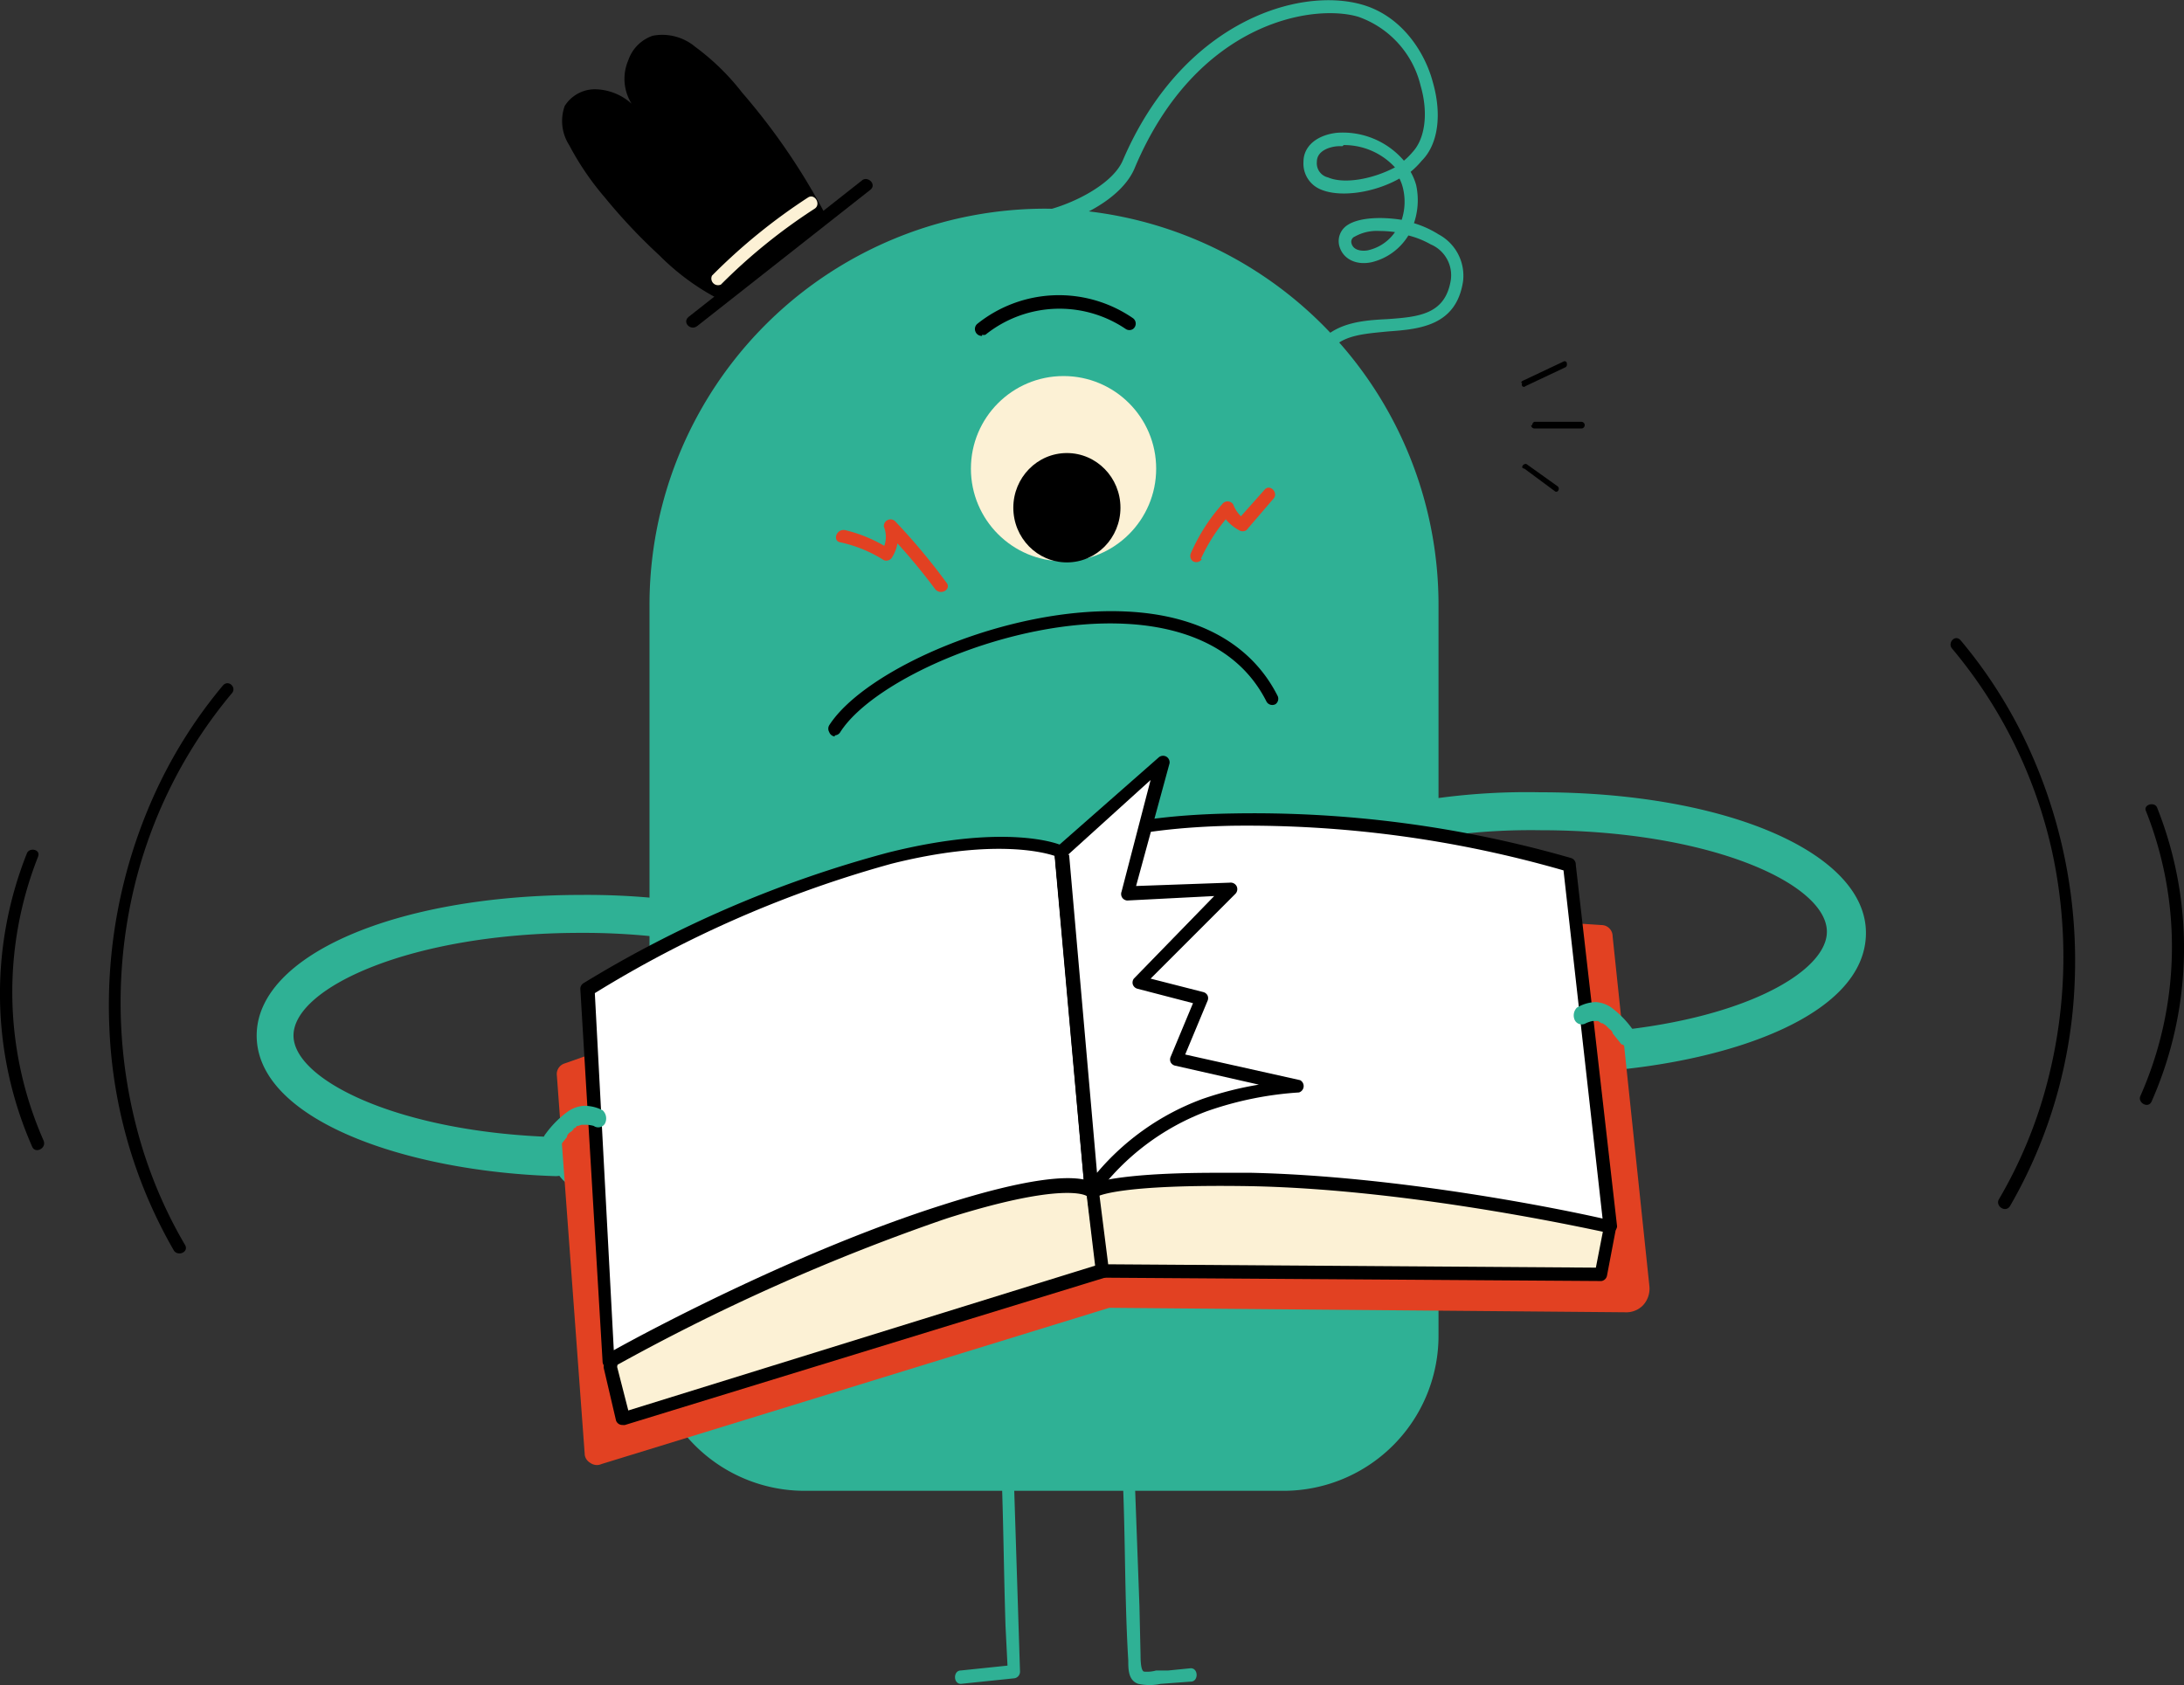 <svg xmlns="http://www.w3.org/2000/svg" viewBox="0 0 195.7 151">
  <rect x="0" y="0" width="195.7" height="151" fill="#333333" stroke="none"/>
  <g data-name="Group 41">
    <g data-name="Group 40" transform="translate(23)">
      <path fill="#2fb195" d="M70.6 18.7a35.5 35.5 0 0 1 35.3 35.6v65.3a13.9 13.9 0 0 1-13.8 14h-43a13.9 13.9 0 0 1-13.9-14V54.3a35.5 35.5 0 0 1 35.4-35.6Z" data-name="Path 191"/>
      <path fill="#2fb195" d="M26.8 105.4C13.5 105 0 100.4 0 92.8c0-7.2 12.5-12.6 29.1-12.6a63.8 63.8 0 0 1 14.3 1.5 1.7 1.7 0 0 1-.7 3.4A60.3 60.3 0 0 0 29 83.6c-15.1 0-25.7 4.9-25.7 9.2 0 4 9.5 8.7 23.5 9.1a1.7 1.7 0 0 1 0 3.5Zm93.6-9.4a1.7 1.7 0 0 1-.1-3.5c12.8-1 20.4-5.4 20.4-9 0-4.3-10.5-9.1-25.7-9.1a56.7 56.7 0 0 0-16.5 2.2 1.7 1.7 0 0 1-2.1-1.1 1.7 1.7 0 0 1 1-2.2A59.3 59.3 0 0 1 115 71c16.6 0 29.2 5.4 29.2 12.6 0 7.3-11.9 11.5-23.7 12.4h-.1Zm-24-64.8-.9-.8c1.5-1.5 3.7-1.7 5.8-1.8 2.8-.2 5.2-.4 5.7-3.5a3 3 0 0 0-1.8-3.2 8 8 0 0 0-2-.8 5.3 5.3 0 0 1-3.3 2.4c-1.4.3-2.6-.3-2.9-1.5a1.7 1.7 0 0 1 .7-1.8c1-.7 3-.8 4.9-.5a5.2 5.2 0 0 0 .1-2.9 4 4 0 0 0-.3-.8c-2.3 1.3-5.3 1.7-7 1a2.5 2.5 0 0 1-1.6-2.5c0-1.4 1.2-2.4 3-2.6a7.2 7.2 0 0 1 6 2.5 6.4 6.4 0 0 0 .8-.8c1.1-1.2 1.4-3.5.7-5.9a8.7 8.7 0 0 0-5.6-6.2C94.6.3 84.2 2 78.7 15c-1.2 3-5.7 5-8.4 5.4L70 19c2.5-.4 6.6-2.3 7.6-4.6C82.9 2 93.3-1.2 99 .4c3.6 1 5.7 4.3 6.4 7 .8 2.8.5 5.5-1 7a7.6 7.6 0 0 1-1 1 5.1 5.1 0 0 1 .5 1.2 6.4 6.4 0 0 1-.2 3.4 9 9 0 0 1 2.2 1 4.2 4.2 0 0 1 2.2 4.2c-.6 4-3.9 4.3-6.7 4.5-2 .2-3.9.3-5 1.5Zm4.2-10.5a4 4 0 0 0-2.2.5.5.5 0 0 0-.3.6c.2.8 1.3.7 1.6.6a4 4 0 0 0 2.3-1.6 9.5 9.5 0 0 0-1.4-.1Zm-3.3-7.6H97c-.6 0-2 .3-2 1.4a1.3 1.3 0 0 0 1 1.4c1.4.6 3.9.2 6-.9a6.2 6.2 0 0 0-4.6-2Z" data-name="Path 192"/>
      <circle cx="8.3" cy="8.3" r="8.3" fill="#fcf1d5" data-name="Ellipse 4" transform="translate(64 33.7)"/>
      <ellipse cx="4.8" cy="4.9" data-name="Ellipse 5" rx="4.8" ry="4.9" transform="translate(67.8 40.6)"/>
      <path d="M51.8 66a.6.6 0 0 1-.5-.4.6.6 0 0 1 0-.6c3.2-5 16-10.7 26.6-10.2 6.6.3 11.3 3 13.6 7.6a.6.6 0 0 1-.2.7.6.6 0 0 1-.8-.2c-2.7-5.4-8.4-6.8-12.7-7-10.2-.5-22.5 5-25.5 9.7a.6.6 0 0 1-.5.3ZM65 30.1a.6.6 0 0 1-.6-.4.6.6 0 0 1 .2-.7 11.7 11.7 0 0 1 13.9-.5.6.6 0 0 1 0 1 .6.6 0 0 1-.6 0 10.6 10.6 0 0 0-12.6.5.6.6 0 0 1-.3 0Z" data-name="Path 193"/>
      <path fill="#2fb195" d="M66.5 127c.4 6.2.4 12.4.6 18.7l.2 4 .6-.5-4.8.5c-.7 0-.7 1.2 0 1.2l4.8-.5a.6.6 0 0 0 .5-.6l-.6-18.8-.1-4c0-.8-1.2-.8-1.2 0Zm10.9 2c.5 6.6.3 13.2.7 19.8 0 .8 0 1.8.9 2.1a4.7 4.7 0 0 0 2 0l2.7-.2c.7 0 .7-1.2 0-1.2l-2 .2h-1.1a2.9 2.9 0 0 1-1.1.1c-.3-.1-.3-1.2-.3-1.5l-.1-4.4-.4-10.8c0-1.3 0-2.7-.2-4 0-.8-1.2-.8-1.1 0Z" data-name="Path 194"/>
      <path fill="#e24122" d="M84.6 50.1a15.6 15.6 0 0 1 2.8-4.2h-1a4.1 4.1 0 0 0 1.6 1.6.6.6 0 0 0 .7 0l2.4-2.8c.5-.5-.3-1.4-.8-.8l-2.4 2.7h.7a3 3 0 0 1-1.1-1.4.6.6 0 0 0-1 0 16.5 16.5 0 0 0-2.8 4.4.6.6 0 0 0 .2.7.6.6 0 0 0 .8-.2Zm-22.8 2.1a57 57 0 0 0-4.6-5.5.6.6 0 0 0-1 .5 2.4 2.4 0 0 1-.2 2.2l.7-.2a12.9 12.9 0 0 0-4-1.7c-.8-.1-1.1 1-.4 1.1a12 12 0 0 1 3.9 1.6.6.6 0 0 0 .7-.2 3.5 3.5 0 0 0 .4-3l-1 .5a54.6 54.6 0 0 1 4.5 5.3c.5.6 1.5 0 1-.6Z" data-name="Path 195"/>
      <g fill="#2fb195" data-name="Group 39">
        <path d="M28 103.2a.6.6 0 0 1-.5-.3.6.6 0 0 1 .1-.7 5 5 0 0 1 3.6-1.4.6.6 0 0 1-.1 1.1 3.8 3.8 0 0 0-2.7 1.2.6.6 0 0 1-.4.1Z" data-name="Path 196"/>
        <path d="M32 104.6h-.1l-3.7-.2a.6.6 0 0 1 0-1.2l3.8.3a.6.6 0 0 1 0 1.1Zm-2.5 2.3a.6.6 0 0 1-.2 0 4.4 4.4 0 0 1-2.3-1.7.6.6 0 0 1 .2-.8.6.6 0 0 1 .8.2 3.3 3.3 0 0 0 1.6 1.2.6.6 0 0 1-.1 1.1Zm86.8-11.5a.6.6 0 0 1-.5-.4.6.6 0 0 1 .1-.6 4.9 4.9 0 0 1 3.7-1.2.6.6 0 0 1-.1 1.1 3.8 3.8 0 0 0-2.7.9.6.6 0 0 1-.5.2Z" data-name="Path 197"/>
        <path d="M117.5 98a.6.6 0 0 1-.5-.4.6.6 0 0 1 0-.6l2.7-2.7a.6.6 0 0 1 .8 0 .6.6 0 0 1 0 .8l-2.6 2.7a.6.6 0 0 1-.4.1Zm3.4 0a.6.6 0 0 1-.5-.2.6.6 0 0 1 0-.6 3.3 3.3 0 0 0 .4-2 .6.6 0 1 1 1.1-.2 4.4 4.4 0 0 1-.6 2.8.6.6 0 0 1-.5.2Z" data-name="Path 198"/>
      </g>
      <path d="M51 19.3a58 58 0 0 0-7.5-11 21.3 21.3 0 0 0-4.2-4.1 4.6 4.6 0 0 0-3.8-1 3.5 3.5 0 0 0-2.2 2.2 4.2 4.2 0 0 0 .3 3.9A5 5 0 0 0 30.3 8a3.2 3.2 0 0 0-2.7 1.5A4 4 0 0 0 28 13a25.3 25.3 0 0 0 3.2 4.7 50.7 50.7 0 0 0 4.9 5.2 21.4 21.4 0 0 0 5.3 3.9c.6.3 9.9-7 9.6-7.6Z" data-name="Path 199"/>
      <path d="M39.5 29.2 55 17c.6-.5-.3-1.3-.8-.8L38.7 28.4c-.6.5.2 1.3.8.8Z" data-name="Path 200"/>
      <path fill="#fcf1d5" d="M41.6 25.5a50.6 50.6 0 0 1 8.4-6.8c.6-.4 0-1.4-.6-1a52.1 52.1 0 0 0-8.6 7 .6.6 0 0 0 .8.8Z" data-name="Path 201"/>
      <path fill="#2fb195" d="M26.6 103a.6.6 0 0 1-.5-.3.6.6 0 0 1-.1-.4c0-.1.4-3 4.7-3.4a.6.6 0 0 1 0 1.2c-3.3.2-3.6 2.3-3.6 2.3a.6.6 0 0 1-.5.5Zm95.5-9.4a.6.6 0 0 1-.4-.2s-1.8-1.8-3.5-.7a.6.6 0 0 1-.8-.2.6.6 0 0 1 .2-.8c2-1.2 4 0 5 .9a.6.6 0 0 1 0 .6.6.6 0 0 1-.5.4Z" data-name="Path 202"/>
    </g>
  </g>
  <g data-name="Group 43">
    <g data-name="Group 42">
      <path d="M174.9 58.1a42.6 42.6 0 0 1 9 18.3 44.5 44.5 0 0 1-.4 20.4 41.1 41.1 0 0 1-4.4 10.7c-.3.6.6 1.2 1 .6a43.4 43.4 0 0 0 5.8-20 45.8 45.8 0 0 0-3.9-20.6 42.6 42.6 0 0 0-6.3-10.1c-.5-.6-1.2.2-.8.7Zm17.4 14.6a33 33 0 0 1-.5 25.5c-.3.6.7 1.2 1 .5a34 34 0 0 0 .5-26.3c-.2-.6-1.3-.3-1 .3Z" data-name="Path 203"/>
    </g>
  </g>
  <g data-name="Group 45">
    <g data-name="Group 44">
      <path fill="#e24122" d="m147.8 115.3-3.3-31.4a1 1 0 0 0-1-1l-48.7-3.2-44.2 15.6a1 1 0 0 0-.7 1.1l2.5 34a1 1 0 0 0 .5.7 1 1 0 0 0 1 .1l45.5-14 46.2.4a2.1 2.1 0 0 0 1.6-.6 2.2 2.2 0 0 0 .6-1.7Z" data-name="Path 204"/>
      <path fill="#fcf1d5" d="m55.7 115.2-1 7.3 1 4.6 43-13.2-1.2-10Z" data-name="Path 205"/>
      <path d="M55.8 127.7a.6.6 0 0 1-.6-.4l-1.1-4.7a.6.6 0 0 1 0-.2l1-7.2a.6.6 0 0 1 .5-.5l41.8-11.3a.6.6 0 0 1 .5.1.6.6 0 0 1 .2.4l1.3 10a.6.6 0 0 1-.4.6l-43 13.2a.6.6 0 0 1-.2 0Zm-.5-5.2 1 3.9 41.9-13-1.1-8.7-40.8 11-1 6.8Z" data-name="Path 206"/>
      <path fill="#fcf1d5" d="m141.6 103.3 2.7 6.7-.8 4.2-44.7-.3-1.2-10Z" data-name="Path 207"/>
      <path d="m143.5 114.8-44.7-.3a.6.6 0 0 1-.6-.5L97 104a.6.6 0 0 1 .1-.4.6.6 0 0 1 .4-.2l44-.7a.6.6 0 0 1 .6.4l2.7 6.6a.6.6 0 0 1 0 .4l-.8 4.2a.6.6 0 0 1-.5.5Zm-44.2-1.5 43.7.3.7-3.6-2.5-6.1-43 .7 1.1 8.7Z" data-name="Path 208"/>
      <path fill="#fff" d="m98 106.7-3-30.4s-4.6-2-15.2.6a101.7 101.7 0 0 0-27.2 11.7l1.9 33.5s15.5-8.9 30.1-13.5c11.8-3.6 13.2-1.9 13.2-1.9Z" data-name="Path 209"/>
      <path d="M54.6 122.6a.6.6 0 0 1-.6-.5l-2-33.5a.6.6 0 0 1 .3-.5 103.2 103.2 0 0 1 27.3-11.7c10.8-2.7 15.5-.7 15.6-.6a.6.6 0 0 1 .4.5l2.8 30.4a.6.6 0 0 1-.4.6.6.6 0 0 1-.6-.1c-.1-.1-2.2-1.3-12.6 2a185 185 0 0 0-30 13.4.6.6 0 0 1-.3 0ZM53.3 89l1.7 32c3.4-1.9 16.8-9 29.4-13 7.8-2.5 11.2-2.6 12.7-2.3l-2.6-29c-1.2-.4-5.8-1.5-14.6.7A102.3 102.3 0 0 0 53.3 89Z" data-name="Path 210"/>
      <path fill="#fff" d="m98 106.7-3-30.4s3.6-2.6 15.3-2.9a101.4 101.4 0 0 1 30.2 4.1l3.7 32.5s-16.8-4-32.2-4.2c-12.6-.3-14.2 1-14.2 1Z" data-name="Path 211"/>
      <path d="M144.3 110.5a.5.5 0 0 1-.1 0c-.2 0-17-3.9-32.1-4.2-11.9-.2-13.8.9-13.9 1a.5.5 0 0 1-.5 0 .6.6 0 0 1-.4-.5l-2.8-30.4a.6.6 0 0 1 .3-.5c.1-.2 3.8-2.8 15.6-3a102.8 102.8 0 0 1 30.4 4 .6.6 0 0 1 .4.6l3.7 32.4a.6.6 0 0 1-.2.4.6.6 0 0 1-.4.2Zm-35.3-5.4h3.1c13.4.3 28 3.3 31.5 4.1L140.1 78a102.5 102.5 0 0 0-29.7-4c-9.6.2-13.7 2-14.7 2.6l2.7 29.3c1.2-.3 4-.8 10.6-.8Z" data-name="Path 212"/>
      <path fill="#fff" d="m104.2 68.2-9 8.1 2.6 30.4A22.2 22.2 0 0 1 108 99a31.2 31.2 0 0 1 8.5-1.6l-11-2.5 2.3-5.5-5.7-1.3 8.3-8.5-9.3.5Z" data-name="Path 213"/>
      <path d="M97.8 107.3a.6.6 0 0 1-.6-.6l-2.7-30.3a.6.6 0 0 1 .2-.5l9.1-8a.6.6 0 0 1 .7-.1.6.6 0 0 1 .3.6l-3 11 8.4-.3a.6.6 0 0 1 .6.3.6.6 0 0 1-.1.7l-7.6 7.6 4.7 1.2a.6.6 0 0 1 .4.3.6.6 0 0 1 0 .5l-2 4.8 10.3 2.3a.6.6 0 0 1-.1 1.1 30.8 30.8 0 0 0-8.3 1.7 21.8 21.8 0 0 0-9.8 7.4.6.6 0 0 1-.5.2Zm-2-30.7 2.5 28.5a22.6 22.6 0 0 1 9.4-6.6 30.6 30.6 0 0 1 5.1-1.3l-7.5-1.7a.6.6 0 0 1-.4-.3.6.6 0 0 1 0-.5l2-4.8-5-1.3a.6.6 0 0 1-.4-.4.6.6 0 0 1 .1-.5l7.2-7.4-7.8.4a.6.6 0 0 1-.4-.2.6.6 0 0 1-.1-.6l2.6-10-7.4 6.7Z" data-name="Path 214"/>
    </g>
  </g>
  <g data-name="Group 47">
    <g data-name="Group 46">
      <path d="M20.8 62.1a42.6 42.6 0 0 0-9 18.4 44.5 44.5 0 0 0 .4 20.4 41.1 41.1 0 0 0 4.4 10.7c.3.6-.6 1-1 .5a43.4 43.4 0 0 1-5.8-20 45.8 45.8 0 0 1 3.9-20.6A42.6 42.6 0 0 1 20 61.4c.5-.5 1.2.2.8.7ZM3.4 76.8a33 33 0 0 0 .5 25.4c.3.7-.7 1.2-1 .6a34 34 0 0 1-.5-26.3c.2-.6 1.3-.4 1 .3Z" data-name="Path 215"/>
    </g>
  </g>
  <g data-name="Group 49">
    <g data-name="Group 48">
      <path d="M136.3 34.3a.3.3 0 0 1 .2-.2l3.6-1.7a.2.2 0 0 1 .3.2.3.3 0 0 1-.1.3l-3.6 1.7a.2.2 0 0 1-.3 0 .3.3 0 0 1 0-.3Zm1 3.8a.3.3 0 0 1 .2-.3h4.2a.3.3 0 0 1 0 .6h-4.2a.3.3 0 0 1-.3-.3Zm-.9 3.8a.3.3 0 0 1 .2-.3.2.2 0 0 1 .2 0l2.8 2a.3.3 0 0 1 0 .4.2.2 0 0 1-.3 0l-2.7-2a.3.3 0 0 1-.2-.1Z" data-name="Path 216"/>
    </g>
  </g>
  <g data-name="Group 51">
    <g data-name="Group 50">
      <path fill="#2fb195" d="m50 102.9.8-1c0-.2.2-.4.4-.5l.2-.2c0-.1-.1 0 0 0v-.1c.2 0 .2-.1.3-.2h.1c.1 0-.1 0 0 0l.3-.1h.5c-.2 0 0 0 0 0a2.8 2.8 0 0 1 .6.1s.2.1 0 0a.7.7 0 0 0 1-.2 1 1 0 0 0-.2-1.2 3.5 3.5 0 0 0-1.7-.4 2.8 2.8 0 0 0-1.4.5 8.9 8.9 0 0 0-2 2 1 1 0 0 0 0 1.3.7.7 0 0 0 1 0Z" data-name="Path 217"/>
    </g>
  </g>
  <g data-name="Group 53">
    <g data-name="Group 52">
      <path fill="#2fb195" d="m145.3 93.6-.8-1c0-.2-.2-.3-.4-.5l-.2-.2s.1 0 0 0l-.3-.2h-.1c-.1-.1.1 0 0 0l-.3-.2h-.1c-.2 0 .2 0 0 0h-.4c.1 0 0 0 0 0a2.8 2.8 0 0 0-.6.2s-.2 0 0 0a.7.7 0 0 1-1-.3 1 1 0 0 1 .2-1.1 3.5 3.5 0 0 1 1.7-.5 2.8 2.8 0 0 1 1.4.5 8.9 8.9 0 0 1 2 2.1 1 1 0 0 1 0 1.2.7.7 0 0 1-1 0Z" data-name="Path 218"/>
    </g>
  </g>
</svg>
